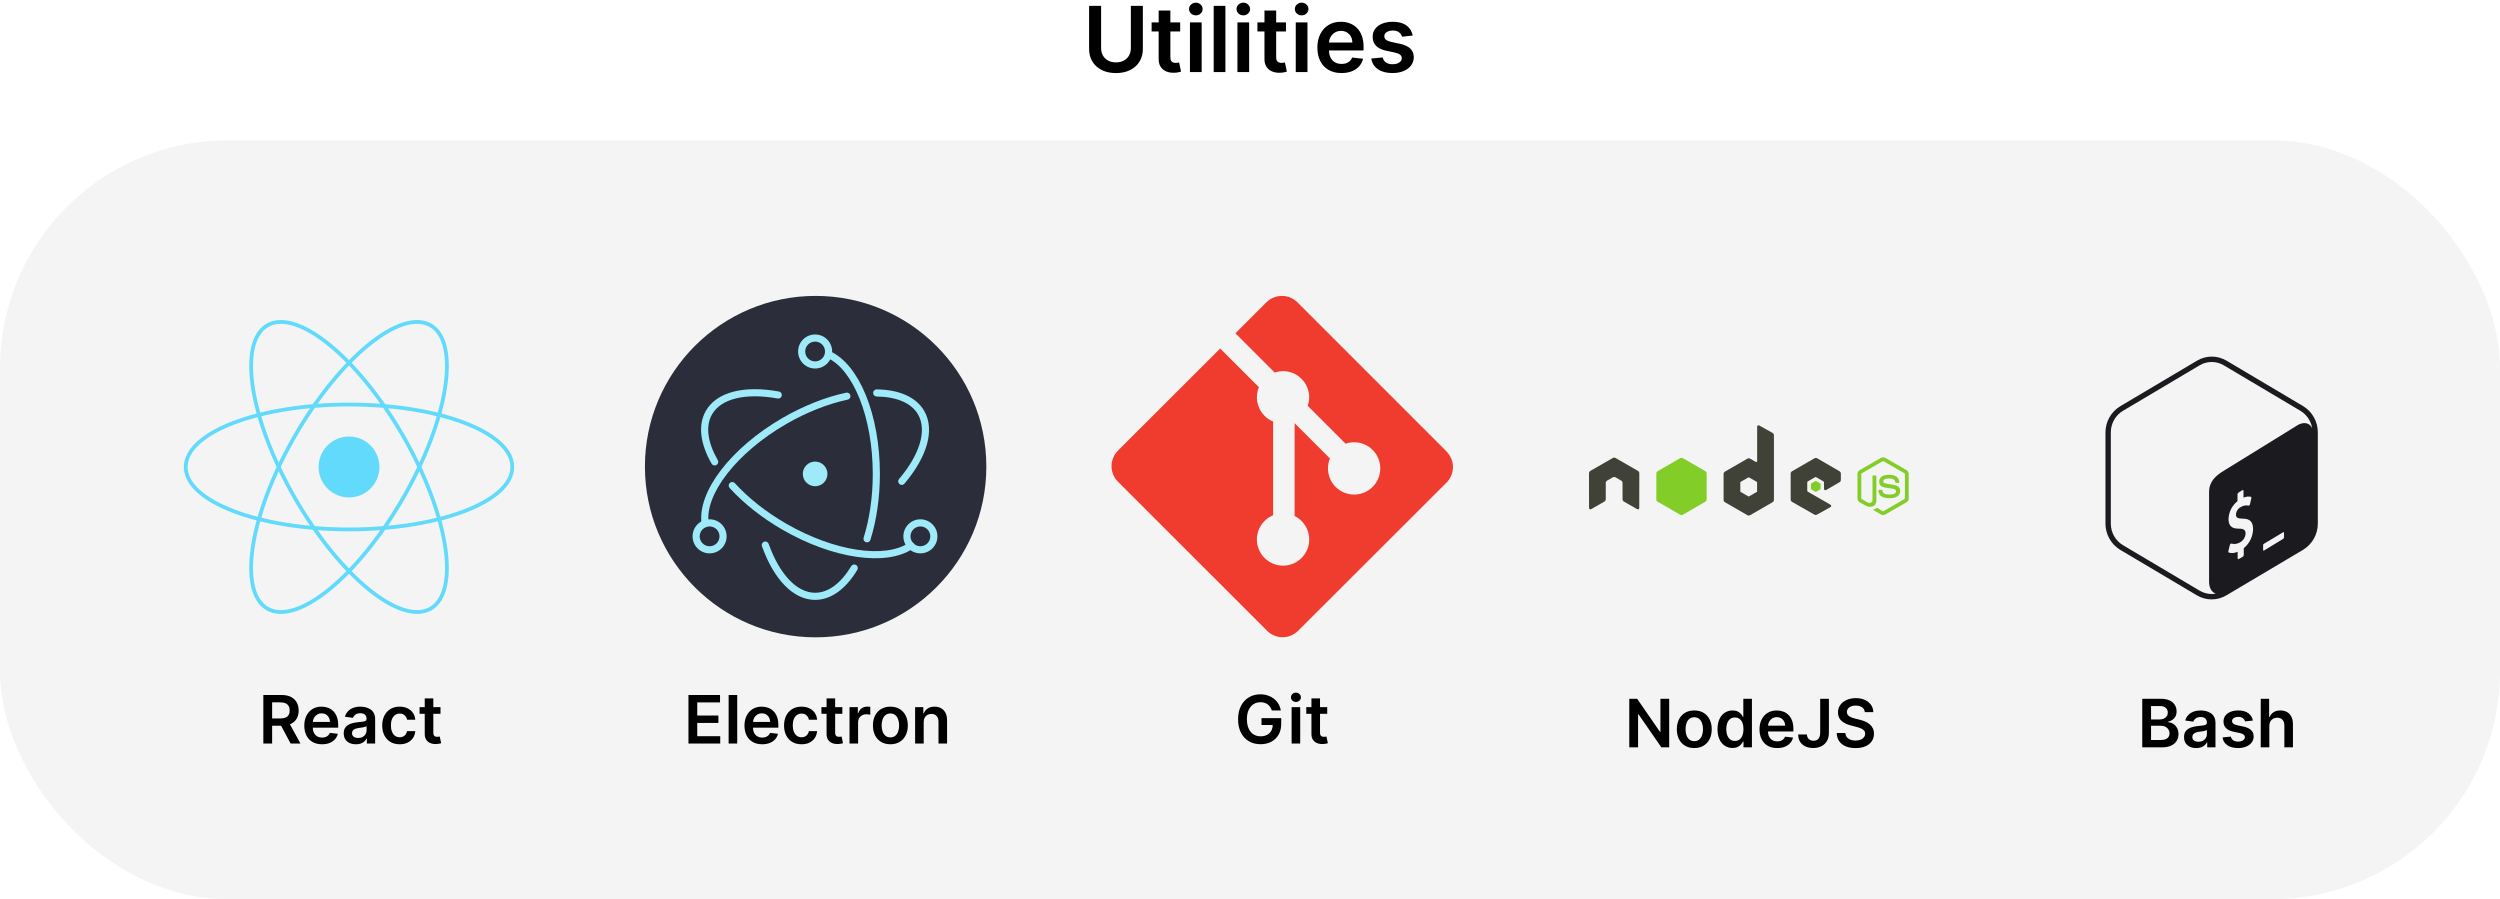 <svg width="659" height="237" viewBox="0 0 659 237" fill="none" xmlns="http://www.w3.org/2000/svg">
<rect y="37" width="659" height="200" rx="60" fill="#F4F4F4"/>
<path d="M181.477 196V183.2H189.802V185.144H183.795V188.619H189.37V190.562H183.795V194.056H189.852V196H181.477ZM194.33 183.2V196H192.067V183.2H194.33ZM200.906 196.188C199.944 196.188 199.112 195.988 198.412 195.587C197.717 195.183 197.181 194.612 196.806 193.875C196.431 193.133 196.244 192.26 196.244 191.256C196.244 190.269 196.431 189.402 196.806 188.656C197.185 187.906 197.715 187.323 198.394 186.906C199.073 186.485 199.871 186.275 200.787 186.275C201.379 186.275 201.938 186.371 202.463 186.562C202.992 186.75 203.458 187.042 203.863 187.437C204.271 187.833 204.592 188.337 204.825 188.95C205.058 189.558 205.175 190.283 205.175 191.125V191.819H197.306V190.294H203.006C203.002 189.86 202.908 189.475 202.725 189.137C202.542 188.796 202.285 188.527 201.956 188.331C201.631 188.135 201.252 188.037 200.819 188.037C200.356 188.037 199.95 188.15 199.6 188.375C199.25 188.596 198.977 188.887 198.781 189.25C198.59 189.608 198.492 190.002 198.487 190.431V191.762C198.487 192.321 198.59 192.8 198.794 193.2C198.998 193.596 199.283 193.9 199.65 194.112C200.017 194.321 200.446 194.425 200.938 194.425C201.267 194.425 201.565 194.379 201.831 194.287C202.098 194.192 202.329 194.052 202.525 193.869C202.721 193.685 202.869 193.458 202.969 193.187L205.081 193.425C204.948 193.983 204.694 194.471 204.319 194.887C203.948 195.3 203.473 195.621 202.894 195.85C202.315 196.075 201.652 196.188 200.906 196.188ZM211.277 196.188C210.318 196.188 209.495 195.977 208.808 195.556C208.124 195.135 207.597 194.554 207.227 193.812C206.86 193.067 206.677 192.208 206.677 191.237C206.677 190.262 206.864 189.402 207.239 188.656C207.614 187.906 208.143 187.323 208.827 186.906C209.514 186.485 210.327 186.275 211.264 186.275C212.043 186.275 212.733 186.419 213.333 186.706C213.937 186.99 214.418 187.392 214.777 187.912C215.135 188.429 215.339 189.033 215.389 189.725H213.227C213.139 189.262 212.931 188.877 212.602 188.569C212.277 188.256 211.841 188.1 211.295 188.1C210.833 188.1 210.427 188.225 210.077 188.475C209.727 188.721 209.454 189.075 209.258 189.537C209.066 190 208.97 190.554 208.97 191.2C208.97 191.854 209.066 192.417 209.258 192.887C209.449 193.354 209.718 193.715 210.064 193.969C210.414 194.219 210.824 194.344 211.295 194.344C211.629 194.344 211.927 194.281 212.189 194.156C212.456 194.027 212.679 193.842 212.858 193.6C213.037 193.358 213.16 193.065 213.227 192.719H215.389C215.335 193.398 215.135 194 214.789 194.525C214.443 195.046 213.972 195.454 213.377 195.75C212.781 196.042 212.081 196.188 211.277 196.188ZM222.041 186.4V188.15H216.522V186.4H222.041ZM217.884 184.1H220.147V193.112C220.147 193.417 220.193 193.65 220.284 193.812C220.38 193.971 220.505 194.079 220.659 194.137C220.814 194.196 220.984 194.225 221.172 194.225C221.314 194.225 221.443 194.215 221.559 194.194C221.68 194.173 221.772 194.154 221.834 194.137L222.216 195.906C222.095 195.948 221.922 195.994 221.697 196.044C221.476 196.094 221.205 196.123 220.884 196.131C220.318 196.148 219.807 196.062 219.353 195.875C218.899 195.683 218.539 195.387 218.272 194.987C218.009 194.587 217.88 194.087 217.884 193.487V184.1ZM223.933 196V186.4H226.127V188H226.227C226.402 187.446 226.702 187.019 227.127 186.719C227.556 186.415 228.045 186.262 228.595 186.262C228.72 186.262 228.86 186.269 229.014 186.281C229.172 186.29 229.304 186.304 229.408 186.325V188.406C229.312 188.373 229.16 188.344 228.952 188.319C228.747 188.29 228.549 188.275 228.358 188.275C227.945 188.275 227.574 188.365 227.245 188.544C226.92 188.719 226.664 188.962 226.477 189.275C226.289 189.587 226.195 189.948 226.195 190.356V196H223.933ZM234.703 196.188C233.766 196.188 232.953 195.981 232.266 195.569C231.578 195.156 231.045 194.579 230.666 193.837C230.291 193.096 230.103 192.229 230.103 191.237C230.103 190.246 230.291 189.377 230.666 188.631C231.045 187.885 231.578 187.306 232.266 186.894C232.953 186.481 233.766 186.275 234.703 186.275C235.641 186.275 236.453 186.481 237.141 186.894C237.828 187.306 238.359 187.885 238.734 188.631C239.114 189.377 239.303 190.246 239.303 191.237C239.303 192.229 239.114 193.096 238.734 193.837C238.359 194.579 237.828 195.156 237.141 195.569C236.453 195.981 235.641 196.188 234.703 196.188ZM234.716 194.375C235.224 194.375 235.649 194.235 235.991 193.956C236.332 193.673 236.586 193.294 236.753 192.819C236.924 192.344 237.009 191.815 237.009 191.231C237.009 190.644 236.924 190.112 236.753 189.637C236.586 189.158 236.332 188.777 235.991 188.494C235.649 188.21 235.224 188.069 234.716 188.069C234.195 188.069 233.761 188.21 233.416 188.494C233.074 188.777 232.818 189.158 232.647 189.637C232.48 190.112 232.397 190.644 232.397 191.231C232.397 191.815 232.48 192.344 232.647 192.819C232.818 193.294 233.074 193.673 233.416 193.956C233.761 194.235 234.195 194.375 234.716 194.375ZM243.486 190.375V196H241.223V186.4H243.386V188.031H243.498C243.719 187.494 244.071 187.067 244.555 186.75C245.042 186.433 245.644 186.275 246.361 186.275C247.023 186.275 247.601 186.417 248.092 186.7C248.588 186.983 248.971 187.394 249.242 187.931C249.517 188.469 249.653 189.121 249.648 189.887V196H247.386V190.237C247.386 189.596 247.219 189.094 246.886 188.731C246.557 188.369 246.101 188.187 245.517 188.187C245.121 188.187 244.769 188.275 244.461 188.45C244.157 188.621 243.917 188.869 243.742 189.194C243.571 189.519 243.486 189.912 243.486 190.375Z" fill="black"/>
<path d="M69.416 196V183.2H74.216C75.2 183.2 76.025 183.371 76.691 183.712C77.362 184.054 77.868 184.533 78.21 185.15C78.556 185.762 78.729 186.477 78.729 187.294C78.729 188.115 78.554 188.827 78.204 189.431C77.858 190.031 77.348 190.496 76.673 190.825C75.998 191.15 75.168 191.312 74.185 191.312H70.766V189.387H73.873C74.448 189.387 74.918 189.308 75.285 189.15C75.652 188.987 75.923 188.752 76.098 188.444C76.277 188.131 76.366 187.748 76.366 187.294C76.366 186.84 76.277 186.452 76.098 186.131C75.918 185.806 75.646 185.56 75.279 185.394C74.912 185.223 74.439 185.137 73.86 185.137H71.735V196H69.416ZM76.029 190.2L79.198 196H76.61L73.498 190.2H76.029ZM84.876 196.188C83.913 196.188 83.082 195.988 82.382 195.587C81.686 195.183 81.151 194.612 80.776 193.875C80.401 193.133 80.213 192.26 80.213 191.256C80.213 190.269 80.401 189.402 80.776 188.656C81.155 187.906 81.684 187.323 82.363 186.906C83.042 186.485 83.84 186.275 84.757 186.275C85.349 186.275 85.907 186.371 86.432 186.562C86.961 186.75 87.428 187.042 87.832 187.437C88.24 187.833 88.561 188.337 88.794 188.95C89.028 189.558 89.144 190.283 89.144 191.125V191.819H81.276V190.294H86.976C86.972 189.86 86.878 189.475 86.695 189.137C86.511 188.796 86.255 188.527 85.926 188.331C85.601 188.135 85.222 188.037 84.788 188.037C84.326 188.037 83.919 188.15 83.57 188.375C83.219 188.596 82.947 188.887 82.751 189.25C82.559 189.608 82.461 190.002 82.457 190.431V191.762C82.457 192.321 82.559 192.8 82.763 193.2C82.967 193.596 83.253 193.9 83.62 194.112C83.986 194.321 84.415 194.425 84.907 194.425C85.236 194.425 85.534 194.379 85.801 194.287C86.067 194.192 86.299 194.052 86.495 193.869C86.69 193.685 86.838 193.458 86.938 193.187L89.051 193.425C88.917 193.983 88.663 194.471 88.288 194.887C87.917 195.3 87.442 195.621 86.863 195.85C86.284 196.075 85.622 196.188 84.876 196.188ZM93.821 196.194C93.213 196.194 92.665 196.085 92.177 195.869C91.694 195.648 91.311 195.323 91.027 194.894C90.748 194.465 90.609 193.935 90.609 193.306C90.609 192.765 90.709 192.317 90.909 191.962C91.109 191.608 91.382 191.325 91.727 191.112C92.073 190.9 92.463 190.74 92.896 190.631C93.334 190.519 93.786 190.437 94.252 190.387C94.815 190.329 95.271 190.277 95.621 190.231C95.971 190.181 96.225 190.106 96.384 190.006C96.546 189.902 96.627 189.742 96.627 189.525V189.487C96.627 189.017 96.488 188.652 96.209 188.394C95.929 188.135 95.527 188.006 95.002 188.006C94.448 188.006 94.009 188.127 93.684 188.369C93.363 188.61 93.146 188.896 93.034 189.225L90.921 188.925C91.088 188.342 91.363 187.854 91.746 187.462C92.129 187.067 92.598 186.771 93.152 186.575C93.707 186.375 94.319 186.275 94.99 186.275C95.452 186.275 95.913 186.329 96.371 186.437C96.829 186.546 97.248 186.725 97.627 186.975C98.007 187.221 98.311 187.556 98.54 187.981C98.773 188.406 98.89 188.937 98.89 189.575V196H96.715V194.681H96.64C96.502 194.948 96.309 195.198 96.059 195.431C95.813 195.66 95.502 195.846 95.127 195.987C94.757 196.125 94.321 196.194 93.821 196.194ZM94.409 194.531C94.863 194.531 95.257 194.442 95.59 194.262C95.923 194.079 96.179 193.837 96.359 193.537C96.542 193.237 96.634 192.91 96.634 192.556V191.425C96.563 191.483 96.442 191.537 96.271 191.587C96.104 191.637 95.917 191.681 95.709 191.719C95.5 191.756 95.294 191.79 95.09 191.819C94.886 191.848 94.709 191.873 94.559 191.894C94.221 191.94 93.919 192.015 93.652 192.119C93.386 192.223 93.175 192.369 93.021 192.556C92.867 192.74 92.79 192.977 92.79 193.269C92.79 193.685 92.942 194 93.246 194.212C93.55 194.425 93.938 194.531 94.409 194.531ZM105.352 196.188C104.394 196.188 103.571 195.977 102.884 195.556C102.2 195.135 101.673 194.554 101.302 193.812C100.936 193.067 100.752 192.208 100.752 191.237C100.752 190.262 100.94 189.402 101.315 188.656C101.69 187.906 102.219 187.323 102.902 186.906C103.59 186.485 104.402 186.275 105.34 186.275C106.119 186.275 106.809 186.419 107.409 186.706C108.013 186.99 108.494 187.392 108.852 187.912C109.211 188.429 109.415 189.033 109.465 189.725H107.302C107.215 189.262 107.007 188.877 106.677 188.569C106.352 188.256 105.917 188.1 105.371 188.1C104.909 188.1 104.502 188.225 104.152 188.475C103.802 188.721 103.529 189.075 103.334 189.537C103.142 190 103.046 190.554 103.046 191.2C103.046 191.854 103.142 192.417 103.334 192.887C103.525 193.354 103.794 193.715 104.14 193.969C104.49 194.219 104.9 194.344 105.371 194.344C105.704 194.344 106.002 194.281 106.265 194.156C106.532 194.027 106.754 193.842 106.934 193.6C107.113 193.358 107.236 193.065 107.302 192.719H109.465C109.411 193.398 109.211 194 108.865 194.525C108.519 195.046 108.048 195.454 107.452 195.75C106.857 196.042 106.157 196.188 105.352 196.188ZM116.116 186.4V188.15H110.598V186.4H116.116ZM111.96 184.1H114.223V193.112C114.223 193.417 114.268 193.65 114.36 193.812C114.456 193.971 114.581 194.079 114.735 194.137C114.889 194.196 115.06 194.225 115.248 194.225C115.389 194.225 115.518 194.215 115.635 194.194C115.756 194.173 115.848 194.154 115.91 194.137L116.291 195.906C116.171 195.948 115.998 195.994 115.773 196.044C115.552 196.094 115.281 196.123 114.96 196.131C114.393 196.148 113.883 196.062 113.429 195.875C112.975 195.683 112.614 195.387 112.348 194.987C112.085 194.587 111.956 194.087 111.96 193.487V184.1Z" fill="black"/>
<path d="M298.092 1.545H301.254V12.949C301.254 14.199 300.958 15.298 300.367 16.247C299.782 17.196 298.958 17.938 297.896 18.472C296.833 19 295.592 19.264 294.171 19.264C292.745 19.264 291.501 19 290.438 18.472C289.376 17.938 288.552 17.196 287.967 16.247C287.381 15.298 287.089 14.199 287.089 12.949V1.545H290.251V12.685C290.251 13.412 290.41 14.06 290.728 14.628C291.052 15.196 291.506 15.642 292.092 15.966C292.677 16.284 293.37 16.443 294.171 16.443C294.972 16.443 295.665 16.284 296.251 15.966C296.842 15.642 297.296 15.196 297.614 14.628C297.933 14.06 298.092 13.412 298.092 12.685V1.545ZM311.091 5.909V8.295H303.565V5.909H311.091ZM305.423 2.773H308.509V15.062C308.509 15.477 308.571 15.796 308.696 16.017C308.827 16.233 308.997 16.381 309.207 16.46C309.418 16.54 309.651 16.579 309.906 16.579C310.099 16.579 310.276 16.565 310.435 16.537C310.599 16.509 310.724 16.483 310.81 16.46L311.33 18.872C311.165 18.929 310.929 18.991 310.622 19.06C310.321 19.128 309.952 19.168 309.514 19.179C308.741 19.202 308.045 19.085 307.426 18.829C306.807 18.568 306.315 18.165 305.952 17.619C305.594 17.074 305.418 16.392 305.423 15.574V2.773ZM313.671 19V5.909H316.756V19H313.671ZM315.222 4.051C314.734 4.051 314.313 3.889 313.961 3.565C313.609 3.236 313.433 2.841 313.433 2.381C313.433 1.915 313.609 1.52 313.961 1.196C314.313 0.866 314.734 0.702 315.222 0.702C315.717 0.702 316.137 0.866 316.484 1.196C316.836 1.52 317.012 1.915 317.012 2.381C317.012 2.841 316.836 3.236 316.484 3.565C316.137 3.889 315.717 4.051 315.222 4.051ZM323.014 1.545V19H319.929V1.545H323.014ZM326.187 19V5.909H329.272V19H326.187ZM327.738 4.051C327.249 4.051 326.829 3.889 326.477 3.565C326.124 3.236 325.948 2.841 325.948 2.381C325.948 1.915 326.124 1.52 326.477 1.196C326.829 0.866 327.249 0.702 327.738 0.702C328.232 0.702 328.653 0.866 328.999 1.196C329.352 1.52 329.528 1.915 329.528 2.381C329.528 2.841 329.352 3.236 328.999 3.565C328.653 3.889 328.232 4.051 327.738 4.051ZM338.982 5.909V8.295H331.456V5.909H338.982ZM333.314 2.773H336.399V15.062C336.399 15.477 336.462 15.796 336.587 16.017C336.717 16.233 336.888 16.381 337.098 16.46C337.308 16.54 337.541 16.579 337.797 16.579C337.99 16.579 338.166 16.565 338.325 16.537C338.49 16.509 338.615 16.483 338.7 16.46L339.22 18.872C339.055 18.929 338.82 18.991 338.513 19.06C338.212 19.128 337.842 19.168 337.405 19.179C336.632 19.202 335.936 19.085 335.317 18.829C334.697 18.568 334.206 18.165 333.842 17.619C333.484 17.074 333.308 16.392 333.314 15.574V2.773ZM341.562 19V5.909H344.647V19H341.562ZM343.113 4.051C342.624 4.051 342.204 3.889 341.852 3.565C341.499 3.236 341.323 2.841 341.323 2.381C341.323 1.915 341.499 1.52 341.852 1.196C342.204 0.866 342.624 0.702 343.113 0.702C343.607 0.702 344.028 0.866 344.374 1.196C344.727 1.52 344.903 1.915 344.903 2.381C344.903 2.841 344.727 3.236 344.374 3.565C344.028 3.889 343.607 4.051 343.113 4.051ZM353.615 19.256C352.303 19.256 351.169 18.983 350.214 18.438C349.266 17.886 348.536 17.108 348.024 16.102C347.513 15.091 347.257 13.901 347.257 12.531C347.257 11.185 347.513 10.003 348.024 8.986C348.541 7.963 349.263 7.168 350.189 6.599C351.115 6.026 352.203 5.739 353.453 5.739C354.26 5.739 355.021 5.869 355.737 6.131C356.459 6.386 357.095 6.784 357.646 7.324C358.203 7.864 358.641 8.551 358.959 9.386C359.277 10.216 359.436 11.204 359.436 12.352V13.298H348.706V11.219H356.479C356.473 10.628 356.345 10.102 356.095 9.642C355.845 9.176 355.496 8.81 355.047 8.543C354.604 8.276 354.087 8.142 353.496 8.142C352.865 8.142 352.311 8.295 351.834 8.602C351.357 8.903 350.984 9.301 350.717 9.795C350.456 10.284 350.322 10.821 350.317 11.406V13.222C350.317 13.983 350.456 14.636 350.734 15.182C351.013 15.722 351.402 16.136 351.902 16.426C352.402 16.71 352.987 16.852 353.658 16.852C354.107 16.852 354.513 16.79 354.876 16.665C355.24 16.534 355.555 16.344 355.822 16.094C356.089 15.844 356.291 15.534 356.428 15.165L359.308 15.489C359.126 16.25 358.78 16.915 358.268 17.483C357.763 18.046 357.115 18.483 356.325 18.796C355.536 19.102 354.632 19.256 353.615 19.256ZM372.393 9.369L369.58 9.676C369.501 9.392 369.362 9.125 369.163 8.875C368.969 8.625 368.708 8.423 368.379 8.27C368.049 8.116 367.646 8.04 367.168 8.04C366.526 8.04 365.987 8.179 365.549 8.457C365.117 8.736 364.904 9.097 364.91 9.54C364.904 9.92 365.043 10.23 365.327 10.469C365.617 10.707 366.094 10.903 366.759 11.057L368.992 11.534C370.231 11.801 371.151 12.224 371.754 12.804C372.362 13.383 372.668 14.142 372.674 15.079C372.668 15.903 372.427 16.631 371.95 17.261C371.478 17.886 370.822 18.375 369.981 18.727C369.14 19.079 368.174 19.256 367.083 19.256C365.481 19.256 364.191 18.921 363.214 18.25C362.237 17.574 361.654 16.634 361.467 15.429L364.475 15.139C364.612 15.73 364.901 16.176 365.344 16.477C365.788 16.778 366.364 16.929 367.075 16.929C367.808 16.929 368.396 16.778 368.839 16.477C369.288 16.176 369.512 15.804 369.512 15.361C369.512 14.986 369.367 14.676 369.077 14.432C368.793 14.188 368.35 14 367.748 13.869L365.515 13.401C364.259 13.139 363.33 12.699 362.728 12.079C362.126 11.454 361.827 10.665 361.833 9.71C361.827 8.903 362.046 8.205 362.489 7.614C362.938 7.017 363.56 6.557 364.356 6.233C365.157 5.903 366.08 5.739 367.126 5.739C368.66 5.739 369.867 6.065 370.748 6.719C371.634 7.372 372.183 8.256 372.393 9.369Z" fill="black"/>
<g clip-path="url(#clip0_1_181)">
<path d="M92 131.13C96.43 131.13 100.022 127.533 100.022 123.096C100.022 118.659 96.43 115.063 92 115.063C87.57 115.063 83.978 118.659 83.978 123.096C83.978 127.533 87.57 131.13 92 131.13Z" fill="#61DAFB"/>
<path d="M92 139.555C115.772 139.555 135.043 132.186 135.043 123.096C135.043 114.006 115.772 106.637 92 106.637C68.228 106.637 48.956 114.006 48.956 123.096C48.956 132.186 68.228 139.555 92 139.555Z" stroke="#61DAFB"/>
<path d="M77.767 131.326C89.653 151.943 105.661 164.973 113.522 160.428C121.382 155.883 118.119 135.484 106.233 114.867C94.347 94.249 78.339 81.219 70.478 85.764C62.618 90.31 65.881 110.708 77.767 131.326Z" stroke="#61DAFB"/>
<path d="M77.767 114.867C65.881 135.484 62.618 155.883 70.478 160.428C78.339 164.973 94.347 151.943 106.233 131.326C118.119 110.708 121.382 90.31 113.522 85.764C105.661 81.219 89.653 94.249 77.767 114.867Z" stroke="#61DAFB"/>
</g>
<g clip-path="url(#clip1_1_181)">
<path d="M215 168C239.853 168 260 147.853 260 123C260 98.147 239.853 78 215 78C190.147 78 170 98.147 170 123C170 147.853 190.147 168 215 168Z" fill="#2B2E3A"/>
<path d="M205.333 103.204C196.19 101.539 188.962 103.281 186.08 108.271C183.931 111.995 184.545 116.932 187.571 122.209C187.631 122.319 187.712 122.415 187.809 122.493C187.907 122.571 188.019 122.629 188.139 122.663C188.259 122.697 188.385 122.706 188.509 122.691C188.633 122.676 188.753 122.636 188.861 122.574C188.969 122.512 189.064 122.429 189.14 122.329C189.215 122.23 189.271 122.117 189.302 121.996C189.333 121.875 189.34 121.749 189.322 121.626C189.304 121.502 189.262 121.384 189.197 121.277C186.472 116.523 185.942 112.262 187.704 109.209C190.098 105.064 196.545 103.509 204.997 105.048C205.239 105.089 205.489 105.032 205.69 104.89C205.891 104.749 206.029 104.534 206.073 104.291C206.117 104.049 206.064 103.799 205.926 103.596C205.787 103.392 205.574 103.251 205.333 103.204V103.204ZM192.325 128.624C196.022 132.686 200.825 136.497 206.302 139.659C219.564 147.316 233.683 149.362 240.641 144.618C240.745 144.55 240.834 144.461 240.904 144.358C240.973 144.255 241.022 144.139 241.046 144.016C241.07 143.894 241.07 143.769 241.045 143.647C241.02 143.525 240.971 143.409 240.901 143.306C240.831 143.203 240.741 143.115 240.636 143.047C240.532 142.98 240.415 142.933 240.292 142.911C240.17 142.889 240.044 142.892 239.923 142.919C239.801 142.946 239.686 142.997 239.584 143.069C233.357 147.315 219.945 145.371 207.24 138.035C201.926 134.968 197.275 131.278 193.712 127.362C193.629 127.27 193.529 127.196 193.418 127.143C193.306 127.09 193.186 127.06 193.062 127.054C192.939 127.048 192.816 127.066 192.699 127.108C192.583 127.149 192.477 127.214 192.385 127.297C192.294 127.38 192.22 127.48 192.167 127.592C192.115 127.704 192.085 127.825 192.08 127.948C192.074 128.071 192.093 128.194 192.135 128.31C192.177 128.426 192.242 128.533 192.325 128.624V128.624Z" fill="#9FEAF9"/>
<path d="M238.421 127.483C244.407 120.411 246.498 113.299 243.622 108.319C241.507 104.655 237.035 102.72 231.091 102.643C230.845 102.643 230.608 102.74 230.433 102.914C230.258 103.087 230.158 103.322 230.155 103.568C230.152 103.815 230.246 104.052 230.416 104.23C230.587 104.408 230.821 104.511 231.067 104.518C236.412 104.587 240.265 106.254 241.999 109.257C244.387 113.393 242.523 119.736 236.99 126.272C236.909 126.366 236.847 126.475 236.808 126.592C236.769 126.71 236.754 126.835 236.764 126.958C236.773 127.082 236.807 127.202 236.864 127.313C236.92 127.423 236.998 127.521 237.093 127.601C237.188 127.682 237.297 127.742 237.415 127.78C237.534 127.817 237.658 127.831 237.782 127.82C237.905 127.809 238.025 127.773 238.135 127.716C238.245 127.658 238.342 127.579 238.421 127.483ZM223.036 103.516C217.624 104.675 211.862 106.943 206.329 110.137C192.639 118.042 183.708 129.697 184.948 138.148C184.965 138.271 185.006 138.39 185.068 138.497C185.131 138.604 185.214 138.697 185.314 138.772C185.413 138.847 185.526 138.901 185.646 138.932C185.766 138.962 185.891 138.969 186.014 138.951C186.137 138.933 186.255 138.891 186.361 138.827C186.467 138.763 186.56 138.678 186.633 138.578C186.707 138.478 186.76 138.365 186.789 138.244C186.818 138.123 186.823 137.998 186.804 137.876C185.702 130.372 194.168 119.324 207.267 111.761C212.634 108.662 218.213 106.467 223.429 105.349C223.551 105.325 223.667 105.277 223.77 105.208C223.874 105.138 223.962 105.049 224.031 104.945C224.099 104.841 224.146 104.725 224.169 104.602C224.192 104.48 224.191 104.354 224.165 104.233C224.138 104.111 224.088 103.996 224.017 103.894C223.946 103.792 223.856 103.705 223.751 103.638C223.646 103.571 223.528 103.526 223.406 103.505C223.283 103.484 223.158 103.488 223.036 103.516V103.516Z" fill="#9FEAF9"/>
<path d="M200.857 144.007C203.987 152.747 209.107 158.128 214.865 158.128C219.065 158.128 222.95 155.265 225.98 150.226C226.045 150.12 226.089 150.003 226.109 149.88C226.129 149.757 226.124 149.632 226.095 149.511C226.065 149.39 226.013 149.276 225.939 149.176C225.866 149.076 225.773 148.991 225.666 148.927C225.56 148.863 225.442 148.821 225.319 148.803C225.196 148.785 225.07 148.792 224.95 148.823C224.83 148.854 224.717 148.908 224.617 148.983C224.518 149.058 224.435 149.152 224.373 149.26C221.65 153.789 218.305 156.253 214.865 156.253C210.082 156.253 205.515 151.453 202.622 143.375C202.583 143.257 202.52 143.148 202.437 143.054C202.355 142.96 202.255 142.884 202.143 142.829C202.03 142.775 201.908 142.743 201.784 142.737C201.659 142.73 201.535 142.748 201.417 142.79C201.3 142.832 201.192 142.897 201.1 142.982C201.008 143.066 200.934 143.168 200.881 143.281C200.829 143.394 200.8 143.517 200.796 143.641C200.792 143.766 200.813 143.89 200.857 144.007H200.857ZM229.446 142.297C231.067 137.119 231.937 131.146 231.937 124.922C231.937 109.39 226.501 96.001 218.758 92.564C218.532 92.469 218.278 92.466 218.05 92.557C217.822 92.647 217.639 92.824 217.539 93.048C217.44 93.272 217.432 93.526 217.517 93.756C217.603 93.986 217.775 94.173 217.997 94.277C224.903 97.344 230.062 110.05 230.062 124.922C230.062 130.961 229.219 136.745 227.657 141.737C227.619 141.855 227.604 141.98 227.613 142.104C227.623 142.228 227.657 142.348 227.714 142.459C227.771 142.569 227.849 142.667 227.944 142.747C228.039 142.827 228.149 142.888 228.268 142.925C228.387 142.962 228.511 142.975 228.635 142.964C228.759 142.952 228.879 142.916 228.989 142.858C229.098 142.799 229.195 142.72 229.274 142.623C229.353 142.527 229.411 142.416 229.447 142.297H229.446ZM247.103 141.379C247.103 138.901 245.094 136.892 242.616 136.892C240.138 136.892 238.129 138.901 238.129 141.379C238.129 143.857 240.138 145.866 242.616 145.866C245.094 145.866 247.103 143.857 247.103 141.379ZM245.228 141.379C245.228 141.722 245.161 142.062 245.03 142.379C244.898 142.695 244.706 142.983 244.463 143.226C244.221 143.469 243.933 143.661 243.616 143.792C243.299 143.924 242.959 143.991 242.616 143.991C242.273 143.991 241.934 143.924 241.617 143.792C241.3 143.661 241.012 143.469 240.769 143.226C240.527 142.983 240.334 142.695 240.203 142.379C240.072 142.062 240.004 141.722 240.004 141.379C240.004 140.686 240.279 140.022 240.769 139.532C241.259 139.042 241.924 138.767 242.616 138.767C243.309 138.767 243.973 139.042 244.463 139.532C244.953 140.022 245.228 140.686 245.228 141.379ZM187.05 145.866C189.528 145.866 191.537 143.857 191.537 141.379C191.537 138.901 189.528 136.892 187.05 136.892C184.572 136.892 182.563 138.901 182.563 141.379C182.563 143.857 184.572 145.866 187.05 145.866ZM187.05 143.991C186.357 143.991 185.693 143.716 185.203 143.226C184.713 142.736 184.438 142.072 184.438 141.379C184.438 140.686 184.713 140.022 185.203 139.532C185.693 139.042 186.357 138.767 187.05 138.767C187.743 138.767 188.407 139.042 188.897 139.532C189.387 140.022 189.662 140.686 189.662 141.379C189.662 142.072 189.387 142.736 188.897 143.226C188.407 143.716 187.743 143.991 187.05 143.991V143.991Z" fill="#9FEAF9"/>
<path d="M214.865 97.141C217.344 97.141 219.352 95.132 219.352 92.653C219.352 90.175 217.344 88.166 214.865 88.166C212.387 88.166 210.378 90.175 210.378 92.653C210.378 95.132 212.387 97.141 214.865 97.141V97.141ZM214.865 95.266C214.173 95.266 213.508 94.99 213.018 94.501C212.528 94.011 212.253 93.346 212.253 92.653C212.253 91.961 212.528 91.296 213.018 90.806C213.508 90.317 214.173 90.041 214.865 90.041C215.558 90.041 216.223 90.317 216.712 90.806C217.202 91.296 217.477 91.961 217.477 92.653C217.477 93.346 217.202 94.011 216.712 94.501C216.223 94.99 215.558 95.266 214.865 95.266V95.266ZM215.551 128.095C213.798 128.474 212.071 127.36 211.692 125.608C211.511 124.766 211.671 123.887 212.137 123.163C212.604 122.439 213.338 121.931 214.18 121.749C215.932 121.37 217.659 122.484 218.039 124.236C218.417 125.989 217.303 127.716 215.551 128.095Z" fill="#9FEAF9"/>
</g>
<path d="M439.998 184.2V197H437.935L431.904 188.281H431.798V197H429.479V184.2H431.554L437.579 192.925H437.691V184.2H439.998ZM446.612 197.188C445.674 197.188 444.862 196.981 444.174 196.569C443.487 196.156 442.953 195.579 442.574 194.837C442.199 194.096 442.012 193.229 442.012 192.237C442.012 191.246 442.199 190.377 442.574 189.631C442.953 188.885 443.487 188.306 444.174 187.894C444.862 187.481 445.674 187.275 446.612 187.275C447.549 187.275 448.362 187.481 449.049 187.894C449.737 188.306 450.268 188.885 450.643 189.631C451.022 190.377 451.212 191.246 451.212 192.237C451.212 193.229 451.022 194.096 450.643 194.837C450.268 195.579 449.737 196.156 449.049 196.569C448.362 196.981 447.549 197.188 446.612 197.188ZM446.624 195.375C447.133 195.375 447.558 195.235 447.899 194.956C448.241 194.673 448.495 194.294 448.662 193.819C448.833 193.344 448.918 192.815 448.918 192.231C448.918 191.644 448.833 191.112 448.662 190.637C448.495 190.158 448.241 189.777 447.899 189.494C447.558 189.21 447.133 189.069 446.624 189.069C446.103 189.069 445.67 189.21 445.324 189.494C444.983 189.777 444.726 190.158 444.555 190.637C444.389 191.112 444.305 191.644 444.305 192.231C444.305 192.815 444.389 193.344 444.555 193.819C444.726 194.294 444.983 194.673 445.324 194.956C445.67 195.235 446.103 195.375 446.624 195.375ZM456.695 197.169C455.94 197.169 455.265 196.975 454.67 196.587C454.074 196.2 453.603 195.637 453.257 194.9C452.911 194.162 452.738 193.267 452.738 192.212C452.738 191.146 452.913 190.246 453.263 189.512C453.617 188.775 454.095 188.219 454.695 187.844C455.295 187.465 455.963 187.275 456.701 187.275C457.263 187.275 457.726 187.371 458.088 187.562C458.451 187.75 458.738 187.977 458.951 188.244C459.163 188.506 459.328 188.754 459.445 188.987H459.538V184.2H461.807V197H459.582V195.487H459.445C459.328 195.721 459.159 195.969 458.938 196.231C458.717 196.49 458.426 196.71 458.063 196.894C457.701 197.077 457.245 197.169 456.695 197.169ZM457.326 195.312C457.805 195.312 458.213 195.183 458.551 194.925C458.888 194.662 459.145 194.298 459.32 193.831C459.495 193.365 459.582 192.821 459.582 192.2C459.582 191.579 459.495 191.04 459.32 190.581C459.149 190.123 458.895 189.767 458.557 189.512C458.224 189.258 457.813 189.131 457.326 189.131C456.822 189.131 456.401 189.262 456.063 189.525C455.726 189.787 455.472 190.15 455.301 190.612C455.13 191.075 455.045 191.604 455.045 192.2C455.045 192.8 455.13 193.335 455.301 193.806C455.476 194.273 455.732 194.642 456.07 194.912C456.411 195.179 456.83 195.312 457.326 195.312ZM468.468 197.188C467.505 197.188 466.674 196.988 465.974 196.587C465.278 196.183 464.743 195.612 464.368 194.875C463.993 194.133 463.805 193.26 463.805 192.256C463.805 191.269 463.993 190.402 464.368 189.656C464.747 188.906 465.276 188.323 465.955 187.906C466.635 187.485 467.433 187.275 468.349 187.275C468.941 187.275 469.499 187.371 470.024 187.562C470.553 187.75 471.02 188.042 471.424 188.437C471.833 188.833 472.153 189.337 472.387 189.95C472.62 190.558 472.737 191.283 472.737 192.125V192.819H464.868V191.294H470.568C470.564 190.86 470.47 190.475 470.287 190.137C470.103 189.796 469.847 189.527 469.518 189.331C469.193 189.135 468.814 189.037 468.38 189.037C467.918 189.037 467.512 189.15 467.162 189.375C466.812 189.596 466.539 189.887 466.343 190.25C466.151 190.608 466.053 191.002 466.049 191.431V192.762C466.049 193.321 466.151 193.8 466.355 194.2C466.56 194.596 466.845 194.9 467.212 195.112C467.578 195.321 468.008 195.425 468.499 195.425C468.828 195.425 469.126 195.379 469.393 195.287C469.66 195.192 469.891 195.052 470.087 194.869C470.283 194.685 470.43 194.458 470.53 194.187L472.643 194.425C472.51 194.983 472.255 195.471 471.88 195.887C471.51 196.3 471.035 196.621 470.455 196.85C469.876 197.075 469.214 197.188 468.468 197.188ZM479.801 184.2H482.101V193.2C482.097 194.025 481.922 194.735 481.576 195.331C481.23 195.923 480.747 196.379 480.126 196.7C479.509 197.017 478.79 197.175 477.97 197.175C477.22 197.175 476.545 197.042 475.945 196.775C475.349 196.504 474.876 196.104 474.526 195.575C474.176 195.046 474.001 194.387 474.001 193.6H476.307C476.311 193.946 476.386 194.244 476.532 194.494C476.682 194.744 476.888 194.935 477.151 195.069C477.413 195.202 477.715 195.269 478.057 195.269C478.428 195.269 478.742 195.192 479.001 195.037C479.259 194.879 479.455 194.646 479.588 194.337C479.726 194.029 479.797 193.65 479.801 193.2V184.2ZM491.573 187.719C491.514 187.173 491.268 186.748 490.835 186.444C490.406 186.14 489.848 185.987 489.16 185.987C488.677 185.987 488.262 186.06 487.916 186.206C487.571 186.352 487.306 186.55 487.123 186.8C486.939 187.05 486.846 187.335 486.841 187.656C486.841 187.923 486.902 188.154 487.023 188.35C487.148 188.546 487.316 188.712 487.529 188.85C487.741 188.983 487.977 189.096 488.235 189.187C488.493 189.279 488.754 189.356 489.016 189.419L490.216 189.719C490.7 189.831 491.164 189.983 491.61 190.175C492.06 190.367 492.462 190.608 492.816 190.9C493.175 191.192 493.458 191.544 493.666 191.956C493.875 192.369 493.979 192.852 493.979 193.406C493.979 194.156 493.787 194.817 493.404 195.387C493.021 195.954 492.466 196.398 491.741 196.719C491.021 197.035 490.148 197.194 489.123 197.194C488.127 197.194 487.262 197.04 486.529 196.731C485.8 196.423 485.229 195.973 484.816 195.381C484.408 194.79 484.187 194.069 484.154 193.219H486.435C486.468 193.665 486.606 194.035 486.848 194.331C487.089 194.627 487.404 194.848 487.791 194.994C488.183 195.14 488.621 195.212 489.104 195.212C489.608 195.212 490.05 195.137 490.429 194.987C490.812 194.833 491.112 194.621 491.329 194.35C491.546 194.075 491.656 193.754 491.66 193.387C491.656 193.054 491.558 192.779 491.366 192.562C491.175 192.342 490.906 192.158 490.56 192.012C490.218 191.862 489.818 191.729 489.36 191.612L487.904 191.237C486.85 190.967 486.016 190.556 485.404 190.006C484.796 189.452 484.491 188.717 484.491 187.8C484.491 187.046 484.696 186.385 485.104 185.819C485.516 185.252 486.077 184.812 486.785 184.5C487.493 184.183 488.296 184.025 489.191 184.025C490.1 184.025 490.896 184.183 491.579 184.5C492.266 184.812 492.806 185.248 493.198 185.806C493.589 186.36 493.791 186.998 493.804 187.719H491.573Z" fill="black"/>
<path d="M496.385 135.777C496.181 135.777 495.978 135.723 495.8 135.619L493.936 134.517C493.658 134.361 493.794 134.306 493.886 134.274C494.257 134.145 494.332 134.114 494.728 133.891C494.77 133.868 494.824 133.876 494.867 133.901L496.298 134.751C496.35 134.78 496.423 134.78 496.471 134.751L502.051 131.53C502.104 131.501 502.137 131.441 502.137 131.379V124.939C502.137 124.875 502.104 124.817 502.051 124.785L496.472 121.566C496.42 121.537 496.352 121.537 496.3 121.566L490.722 124.785C490.668 124.817 490.634 124.878 490.634 124.939V131.379C490.634 131.441 490.668 131.5 490.722 131.528L492.25 132.412C493.08 132.826 493.588 132.338 493.588 131.848V125.488C493.588 125.399 493.661 125.328 493.75 125.328H494.458C494.546 125.328 494.619 125.399 494.619 125.488V131.848C494.619 132.954 494.017 133.589 492.967 133.589C492.644 133.589 492.39 133.589 491.682 133.24L490.218 132.398C489.856 132.189 489.633 131.798 489.633 131.38V124.939C489.633 124.521 489.856 124.131 490.218 123.923L495.799 120.697C496.152 120.498 496.621 120.498 496.971 120.697L502.552 123.923C502.913 124.131 503.138 124.522 503.138 124.939V131.38C503.138 131.798 502.913 132.187 502.552 132.398L496.971 135.62C496.794 135.723 496.592 135.777 496.385 135.777M498.11 131.339C495.666 131.339 495.155 130.218 495.155 129.278C495.155 129.189 495.227 129.117 495.317 129.117H496.038C496.119 129.117 496.186 129.174 496.198 129.253C496.307 129.988 496.632 130.358 498.11 130.358C499.284 130.358 499.785 130.093 499.785 129.468C499.785 129.108 499.643 128.842 497.816 128.662C496.289 128.511 495.345 128.174 495.345 126.952C495.345 125.826 496.294 125.154 497.885 125.154C499.673 125.154 500.557 125.775 500.669 127.106C500.673 127.151 500.657 127.196 500.627 127.23C500.596 127.262 500.554 127.281 500.509 127.281H499.784C499.708 127.281 499.642 127.229 499.627 127.156C499.453 126.382 499.031 126.135 497.884 126.135C496.601 126.135 496.452 126.583 496.452 126.917C496.452 127.323 496.627 127.441 498.361 127.67C500.075 127.897 500.89 128.218 500.89 129.424C500.891 130.642 499.877 131.339 498.11 131.339" fill="#83CD29"/>
<path d="M484.894 127.115C485.114 126.986 485.249 126.751 485.249 126.496V124.841C485.249 124.586 485.114 124.352 484.894 124.223L479.013 120.809C478.791 120.68 478.518 120.679 478.296 120.807L472.379 124.224C472.158 124.352 472.021 124.587 472.021 124.842V131.674C472.021 131.931 472.159 132.168 472.383 132.295L478.263 135.646C478.48 135.77 478.745 135.771 478.964 135.65L482.521 133.673C482.634 133.61 482.704 133.491 482.705 133.364C482.705 133.234 482.637 133.115 482.525 133.051L476.571 129.633C476.459 129.569 476.391 129.451 476.391 129.324V127.182C476.391 127.054 476.459 126.937 476.569 126.874L478.423 125.805C478.533 125.741 478.67 125.741 478.78 125.805L480.634 126.874C480.745 126.938 480.813 127.055 480.813 127.182V128.867C480.813 128.996 480.882 129.114 480.992 129.177C481.103 129.241 481.239 129.241 481.351 129.176L484.894 127.115" fill="#404137"/>
<path d="M478.567 126.794C478.61 126.77 478.662 126.77 478.704 126.794L479.84 127.45C479.882 127.475 479.908 127.521 479.908 127.569V128.88C479.908 128.93 479.882 128.975 479.84 128.999L478.704 129.655C478.662 129.679 478.609 129.679 478.567 129.655L477.432 128.999C477.389 128.975 477.363 128.93 477.363 128.88V127.569C477.363 127.521 477.389 127.475 477.432 127.45L478.567 126.794Z" fill="#83CD29"/>
<path d="M463.168 129.522C463.168 129.586 463.134 129.645 463.078 129.677L461.046 130.848C460.991 130.881 460.923 130.881 460.868 130.848L458.836 129.677C458.78 129.645 458.746 129.586 458.746 129.522V127.175C458.746 127.112 458.781 127.052 458.836 127.02L460.868 125.847C460.923 125.814 460.992 125.814 461.047 125.847L463.08 127.02C463.135 127.052 463.168 127.112 463.168 127.175V129.522H463.168ZM463.717 112.144C463.606 112.083 463.471 112.084 463.362 112.148C463.253 112.213 463.185 112.33 463.185 112.456V121.537C463.185 121.626 463.137 121.709 463.061 121.754C462.984 121.798 462.888 121.798 462.811 121.754L461.328 120.899C461.108 120.772 460.835 120.772 460.615 120.899L454.696 124.315C454.474 124.443 454.338 124.679 454.338 124.934V131.768C454.338 132.023 454.474 132.259 454.695 132.388L460.614 135.805C460.835 135.933 461.108 135.933 461.329 135.805L467.249 132.388C467.47 132.259 467.607 132.023 467.607 131.768V114.734C467.607 114.475 467.466 114.236 467.24 114.109L463.717 112.144" fill="#404137"/>
<path d="M442.886 120.771C443.107 120.643 443.38 120.643 443.6 120.771L449.519 124.186C449.74 124.314 449.877 124.55 449.877 124.805V131.641C449.877 131.896 449.74 132.132 449.519 132.26L443.601 135.678C443.38 135.805 443.108 135.805 442.886 135.678L436.969 132.26C436.749 132.132 436.612 131.896 436.612 131.641V124.804C436.612 124.55 436.749 124.314 436.969 124.186L442.886 120.771" fill="#83CD29"/>
<path d="M432.123 124.748C432.123 124.491 431.988 124.255 431.765 124.127L425.849 120.722C425.747 120.663 425.636 120.633 425.522 120.629H425.461C425.349 120.633 425.236 120.663 425.135 120.722L419.218 124.127C418.997 124.255 418.86 124.491 418.86 124.748L418.872 133.917C418.872 134.045 418.939 134.164 419.051 134.226C419.161 134.292 419.296 134.292 419.406 134.226L422.922 132.212C423.144 132.08 423.279 131.847 423.279 131.592V127.308C423.279 127.052 423.414 126.817 423.636 126.689L425.134 125.827C425.245 125.761 425.367 125.73 425.491 125.73C425.613 125.73 425.738 125.761 425.847 125.827L427.344 126.689C427.565 126.817 427.701 127.052 427.701 127.308V131.592C427.701 131.847 427.839 132.081 428.059 132.212L431.575 134.226C431.685 134.292 431.823 134.292 431.932 134.226C432.041 134.163 432.109 134.044 432.109 133.917L432.123 124.748Z" fill="#404137"/>
<path d="M335.256 187.287C335.152 186.95 335.008 186.648 334.825 186.381C334.646 186.11 334.429 185.879 334.175 185.687C333.925 185.496 333.637 185.352 333.312 185.256C332.987 185.156 332.633 185.106 332.25 185.106C331.562 185.106 330.95 185.279 330.412 185.625C329.875 185.971 329.452 186.479 329.144 187.15C328.84 187.817 328.687 188.629 328.687 189.587C328.687 190.554 328.84 191.373 329.144 192.044C329.448 192.715 329.871 193.225 330.412 193.575C330.954 193.921 331.583 194.094 332.3 194.094C332.95 194.094 333.512 193.969 333.987 193.719C334.467 193.469 334.835 193.115 335.094 192.656C335.352 192.194 335.481 191.652 335.481 191.031L336.006 191.112H332.531V189.3H337.725V190.837C337.725 191.933 337.492 192.881 337.025 193.681C336.558 194.481 335.917 195.098 335.1 195.531C334.283 195.96 333.346 196.175 332.287 196.175C331.108 196.175 330.073 195.91 329.181 195.381C328.294 194.848 327.6 194.092 327.1 193.112C326.604 192.129 326.356 190.962 326.356 189.612C326.356 188.579 326.502 187.656 326.794 186.844C327.09 186.031 327.502 185.342 328.031 184.775C328.56 184.204 329.181 183.771 329.894 183.475C330.606 183.175 331.381 183.025 332.219 183.025C332.927 183.025 333.587 183.129 334.2 183.337C334.812 183.542 335.356 183.833 335.831 184.212C336.31 184.592 336.704 185.042 337.012 185.562C337.321 186.083 337.523 186.658 337.619 187.287H335.256ZM340.469 196V186.4H342.731V196H340.469ZM341.606 185.037C341.248 185.037 340.94 184.919 340.681 184.681C340.423 184.44 340.294 184.15 340.294 183.812C340.294 183.471 340.423 183.181 340.681 182.944C340.94 182.702 341.248 182.581 341.606 182.581C341.969 182.581 342.277 182.702 342.531 182.944C342.79 183.181 342.919 183.471 342.919 183.812C342.919 184.15 342.79 184.44 342.531 184.681C342.277 184.919 341.969 185.037 341.606 185.037ZM349.852 186.4V188.15H344.333V186.4H349.852ZM345.695 184.1H347.958V193.112C347.958 193.417 348.004 193.65 348.095 193.812C348.191 193.971 348.316 194.079 348.47 194.137C348.624 194.196 348.795 194.225 348.983 194.225C349.124 194.225 349.254 194.215 349.37 194.194C349.491 194.173 349.583 194.154 349.645 194.137L350.027 195.906C349.906 195.948 349.733 195.994 349.508 196.044C349.287 196.094 349.016 196.123 348.695 196.131C348.129 196.148 347.618 196.062 347.164 195.875C346.71 195.683 346.349 195.387 346.083 194.987C345.82 194.587 345.691 194.087 345.695 193.487V184.1Z" fill="black"/>
<g clip-path="url(#clip2_1_181)">
<path d="M381.301 118.992L342.008 79.699C341.47 79.16 340.831 78.733 340.128 78.442C339.425 78.151 338.671 78.001 337.91 78.001C337.149 78.001 336.395 78.151 335.692 78.442C334.989 78.733 334.35 79.16 333.812 79.699L325.656 87.855L336.006 98.205C338.413 97.361 341.17 97.938 343.088 99.856C344.001 100.771 344.638 101.924 344.927 103.183C345.216 104.443 345.145 105.759 344.722 106.98L354.698 116.956C357.111 116.123 359.895 116.661 361.822 118.593C362.462 119.233 362.97 119.994 363.317 120.831C363.663 121.668 363.842 122.565 363.842 123.471C363.841 124.377 363.663 125.273 363.316 126.11C362.969 126.947 362.461 127.708 361.82 128.348C361.18 128.988 360.419 129.496 359.582 129.843C358.745 130.189 357.848 130.368 356.943 130.368C356.037 130.368 355.14 130.189 354.303 129.842C353.466 129.495 352.706 128.987 352.065 128.347C350.04 126.322 349.54 123.34 350.563 120.846L341.26 111.542V136.025C341.935 136.359 342.552 136.8 343.088 137.33C343.728 137.97 344.236 138.73 344.583 139.567C344.929 140.404 345.108 141.301 345.108 142.207C345.108 143.112 344.929 144.009 344.583 144.846C344.236 145.683 343.728 146.443 343.088 147.083C342.447 147.724 341.687 148.232 340.85 148.579C340.014 148.925 339.117 149.104 338.211 149.104C337.305 149.104 336.408 148.925 335.572 148.579C334.735 148.232 333.975 147.724 333.334 147.083C332.693 146.443 332.184 145.683 331.837 144.846C331.49 144.01 331.311 143.113 331.311 142.207C331.311 141.301 331.49 140.404 331.837 139.567C332.184 138.73 332.693 137.97 333.334 137.33C334.001 136.666 334.74 136.163 335.593 135.825V111.114C334.771 110.777 334.001 110.279 333.334 109.61C332.366 108.642 331.707 107.409 331.443 106.066C331.178 104.723 331.32 103.332 331.849 102.069L321.64 91.866L294.696 118.781C294.157 119.319 293.73 119.958 293.438 120.662C293.147 121.365 292.997 122.119 292.997 122.88C292.997 123.642 293.147 124.396 293.438 125.099C293.73 125.803 294.157 126.442 294.696 126.98L333.992 166.27C334.53 166.809 335.169 167.236 335.872 167.527C336.575 167.818 337.329 167.968 338.09 167.968C338.851 167.968 339.605 167.818 340.308 167.527C341.011 167.236 341.65 166.809 342.188 166.27L381.301 127.219C381.84 126.681 382.267 126.042 382.559 125.338C382.851 124.635 383.001 123.881 383.001 123.12C383.001 122.358 382.851 121.604 382.559 120.901C382.267 120.197 381.84 119.558 381.301 119.02" fill="#F03C2E"/>
</g>
<path d="M564.699 197V184.2H569.599C570.524 184.2 571.293 184.346 571.905 184.637C572.522 184.925 572.983 185.319 573.287 185.819C573.595 186.319 573.749 186.885 573.749 187.519C573.749 188.04 573.649 188.485 573.449 188.856C573.249 189.223 572.98 189.521 572.643 189.75C572.305 189.979 571.928 190.144 571.512 190.244V190.369C571.966 190.394 572.401 190.533 572.818 190.787C573.239 191.037 573.583 191.392 573.849 191.85C574.116 192.308 574.249 192.862 574.249 193.512C574.249 194.175 574.089 194.771 573.768 195.3C573.447 195.825 572.964 196.24 572.318 196.544C571.672 196.848 570.86 197 569.88 197H564.699ZM567.018 195.062H569.512C570.353 195.062 570.96 194.902 571.33 194.581C571.705 194.256 571.893 193.84 571.893 193.331C571.893 192.952 571.799 192.61 571.612 192.306C571.424 191.998 571.158 191.756 570.812 191.581C570.466 191.402 570.053 191.312 569.574 191.312H567.018V195.062ZM567.018 189.644H569.312C569.712 189.644 570.072 189.571 570.393 189.425C570.714 189.275 570.966 189.065 571.149 188.794C571.337 188.519 571.43 188.194 571.43 187.819C571.43 187.323 571.255 186.915 570.905 186.594C570.56 186.273 570.045 186.112 569.362 186.112H567.018V189.644ZM578.929 197.194C578.321 197.194 577.773 197.085 577.285 196.869C576.802 196.648 576.418 196.323 576.135 195.894C575.856 195.465 575.716 194.935 575.716 194.306C575.716 193.765 575.816 193.317 576.016 192.962C576.216 192.608 576.489 192.325 576.835 192.112C577.181 191.9 577.571 191.74 578.004 191.631C578.441 191.519 578.893 191.437 579.36 191.387C579.923 191.329 580.379 191.277 580.729 191.231C581.079 191.181 581.333 191.106 581.491 191.006C581.654 190.902 581.735 190.742 581.735 190.525V190.487C581.735 190.017 581.596 189.652 581.316 189.394C581.037 189.135 580.635 189.006 580.11 189.006C579.556 189.006 579.116 189.127 578.791 189.369C578.471 189.61 578.254 189.896 578.141 190.225L576.029 189.925C576.196 189.342 576.471 188.854 576.854 188.462C577.237 188.067 577.706 187.771 578.26 187.575C578.814 187.375 579.427 187.275 580.098 187.275C580.56 187.275 581.021 187.329 581.479 187.437C581.937 187.546 582.356 187.725 582.735 187.975C583.114 188.221 583.418 188.556 583.648 188.981C583.881 189.406 583.998 189.937 583.998 190.575V197H581.823V195.681H581.748C581.61 195.948 581.416 196.198 581.166 196.431C580.921 196.66 580.61 196.846 580.235 196.987C579.864 197.125 579.429 197.194 578.929 197.194ZM579.516 195.531C579.971 195.531 580.364 195.442 580.698 195.262C581.031 195.079 581.287 194.837 581.466 194.537C581.65 194.237 581.741 193.91 581.741 193.556V192.425C581.671 192.483 581.55 192.537 581.379 192.587C581.212 192.637 581.025 192.681 580.816 192.719C580.608 192.756 580.402 192.79 580.198 192.819C579.993 192.848 579.816 192.873 579.666 192.894C579.329 192.94 579.027 193.015 578.76 193.119C578.493 193.223 578.283 193.369 578.129 193.556C577.975 193.74 577.898 193.977 577.898 194.269C577.898 194.685 578.05 195 578.354 195.212C578.658 195.425 579.046 195.531 579.516 195.531ZM593.86 189.937L591.798 190.162C591.739 189.954 591.637 189.758 591.491 189.575C591.35 189.392 591.158 189.244 590.916 189.131C590.675 189.019 590.379 188.962 590.029 188.962C589.558 188.962 589.162 189.065 588.841 189.269C588.525 189.473 588.368 189.737 588.373 190.062C588.368 190.342 588.471 190.569 588.679 190.744C588.891 190.919 589.241 191.062 589.729 191.175L591.366 191.525C592.275 191.721 592.95 192.031 593.391 192.456C593.837 192.881 594.062 193.437 594.066 194.125C594.062 194.729 593.885 195.262 593.535 195.725C593.189 196.183 592.708 196.542 592.091 196.8C591.475 197.058 590.766 197.188 589.966 197.188C588.791 197.188 587.846 196.942 587.129 196.45C586.412 195.954 585.985 195.265 585.848 194.381L588.054 194.169C588.154 194.602 588.366 194.929 588.691 195.15C589.016 195.371 589.439 195.481 589.96 195.481C590.498 195.481 590.929 195.371 591.254 195.15C591.583 194.929 591.748 194.656 591.748 194.331C591.748 194.056 591.641 193.829 591.429 193.65C591.221 193.471 590.896 193.333 590.454 193.237L588.816 192.894C587.896 192.702 587.214 192.379 586.773 191.925C586.331 191.467 586.112 190.887 586.116 190.187C586.112 189.596 586.273 189.083 586.598 188.65C586.927 188.212 587.383 187.875 587.966 187.637C588.554 187.396 589.231 187.275 589.998 187.275C591.123 187.275 592.008 187.515 592.654 187.994C593.304 188.473 593.706 189.121 593.86 189.937ZM598.195 191.375V197H595.932V184.2H598.145V189.031H598.257C598.482 188.49 598.83 188.062 599.301 187.75C599.776 187.433 600.38 187.275 601.113 187.275C601.78 187.275 602.361 187.415 602.857 187.694C603.353 187.973 603.736 188.381 604.007 188.919C604.282 189.456 604.42 190.112 604.42 190.887V197H602.157V191.237C602.157 190.592 601.99 190.09 601.657 189.731C601.328 189.369 600.865 189.187 600.27 189.187C599.87 189.187 599.511 189.275 599.195 189.45C598.882 189.621 598.636 189.869 598.457 190.194C598.282 190.519 598.195 190.912 598.195 191.375Z" fill="black"/>
<g clip-path="url(#clip3_1_181)">
<path fill-rule="evenodd" clip-rule="evenodd" d="M607.114 107.06L586.904 95.064C585.73 94.367 584.39 93.999 583.024 93.999C581.658 93.999 580.318 94.367 579.144 95.064L558.93 107.06C557.729 107.777 556.735 108.794 556.045 110.012C555.356 111.229 554.996 112.605 555 114.004V137.996C554.993 139.392 555.348 140.765 556.031 141.983C556.714 143.2 557.701 144.219 558.896 144.94L579.106 156.936C580.28 157.633 581.62 158.001 582.986 158.001C584.352 158.001 585.692 157.633 586.866 156.936L607.08 144.94C608.275 144.219 609.262 143.2 609.945 141.983C610.628 140.765 610.983 139.392 610.976 137.996V114.004C610.987 112.612 610.637 111.24 609.961 110.023C609.285 108.806 608.304 107.785 607.116 107.06H607.114ZM591.46 144.524V146.244C591.458 146.46 591.346 146.658 591.164 146.774L590.14 147.36C589.98 147.444 589.844 147.36 589.844 147.134V145.44C589.121 145.795 588.294 145.876 587.516 145.666C587.392 145.582 587.344 145.422 587.404 145.266L587.77 143.706C587.802 143.574 587.87 143.456 587.974 143.366C588.003 143.337 588.037 143.313 588.074 143.296C588.125 143.276 588.183 143.276 588.234 143.296C588.948 143.488 589.708 143.391 590.352 143.028C590.809 142.805 591.197 142.462 591.476 142.036C591.754 141.61 591.911 141.116 591.932 140.608C591.932 139.732 591.452 139.368 590.292 139.358C588.824 139.358 587.492 139.078 587.432 136.91C587.466 135.036 588.336 133.276 589.804 132.11V130.366C589.802 130.166 589.916 129.966 590.1 129.83L591.088 129.202C591.248 129.118 591.384 129.202 591.384 129.434V131.178C591.989 130.903 592.665 130.822 593.318 130.946C593.458 131.026 593.514 131.202 593.446 131.346L593.1 132.892C593.07 133.012 593.01 133.118 592.924 133.202C592.896 133.232 592.864 133.258 592.824 133.282C592.784 133.306 592.724 133.298 592.676 133.282C592.039 133.143 591.373 133.251 590.814 133.586C590.406 133.762 590.057 134.05 589.807 134.418C589.556 134.785 589.416 135.216 589.402 135.66C589.402 136.45 589.818 136.69 591.216 136.72C593.086 136.72 593.89 137.566 593.912 139.444C593.876 141.41 592.978 143.26 591.456 144.504L591.46 144.524ZM602.046 141.624C602.07 141.772 602.01 141.924 601.89 142.012L596.8 145.116C596.752 145.156 596.68 145.162 596.626 145.13C596.572 145.098 596.546 145.03 596.56 144.97V143.65C596.566 143.506 596.66 143.378 596.792 143.326L601.824 140.312C601.872 140.272 601.944 140.266 601.998 140.298C602.052 140.33 602.078 140.398 602.064 140.458V141.622L602.046 141.624ZM605.576 112.12L586.452 123.932C584.066 125.344 582.312 126.888 582.312 129.76V153.316C582.312 155.036 583.018 156.116 584.076 156.476C583.726 156.541 583.372 156.577 583.016 156.582C581.893 156.58 580.791 156.275 579.826 155.7L559.616 143.706C557.6 142.5 556.404 140.33 556.412 138V114.004C556.4 111.668 557.6 109.5 559.616 108.288L579.826 96.292C581.786 95.132 584.218 95.132 586.178 96.292L606.388 108.288C608.054 109.296 609.188 110.988 609.492 112.888C608.836 111.462 607.326 111.088 605.568 112.098H605.574L605.576 112.12Z" fill="#1B1B1F"/>
</g>
<defs>
<clipPath id="clip0_1_181">
<rect width="90" height="80.192" fill="white" transform="translate(47 83)"/>
</clipPath>
<clipPath id="clip1_1_181">
<rect width="90" height="90" fill="white" transform="translate(170 78)"/>
</clipPath>
<clipPath id="clip2_1_181">
<rect width="90" height="90" fill="white" transform="translate(293 78)"/>
</clipPath>
<clipPath id="clip3_1_181">
<rect width="64" height="64" fill="white" transform="translate(551 94)"/>
</clipPath>
</defs>
</svg>
